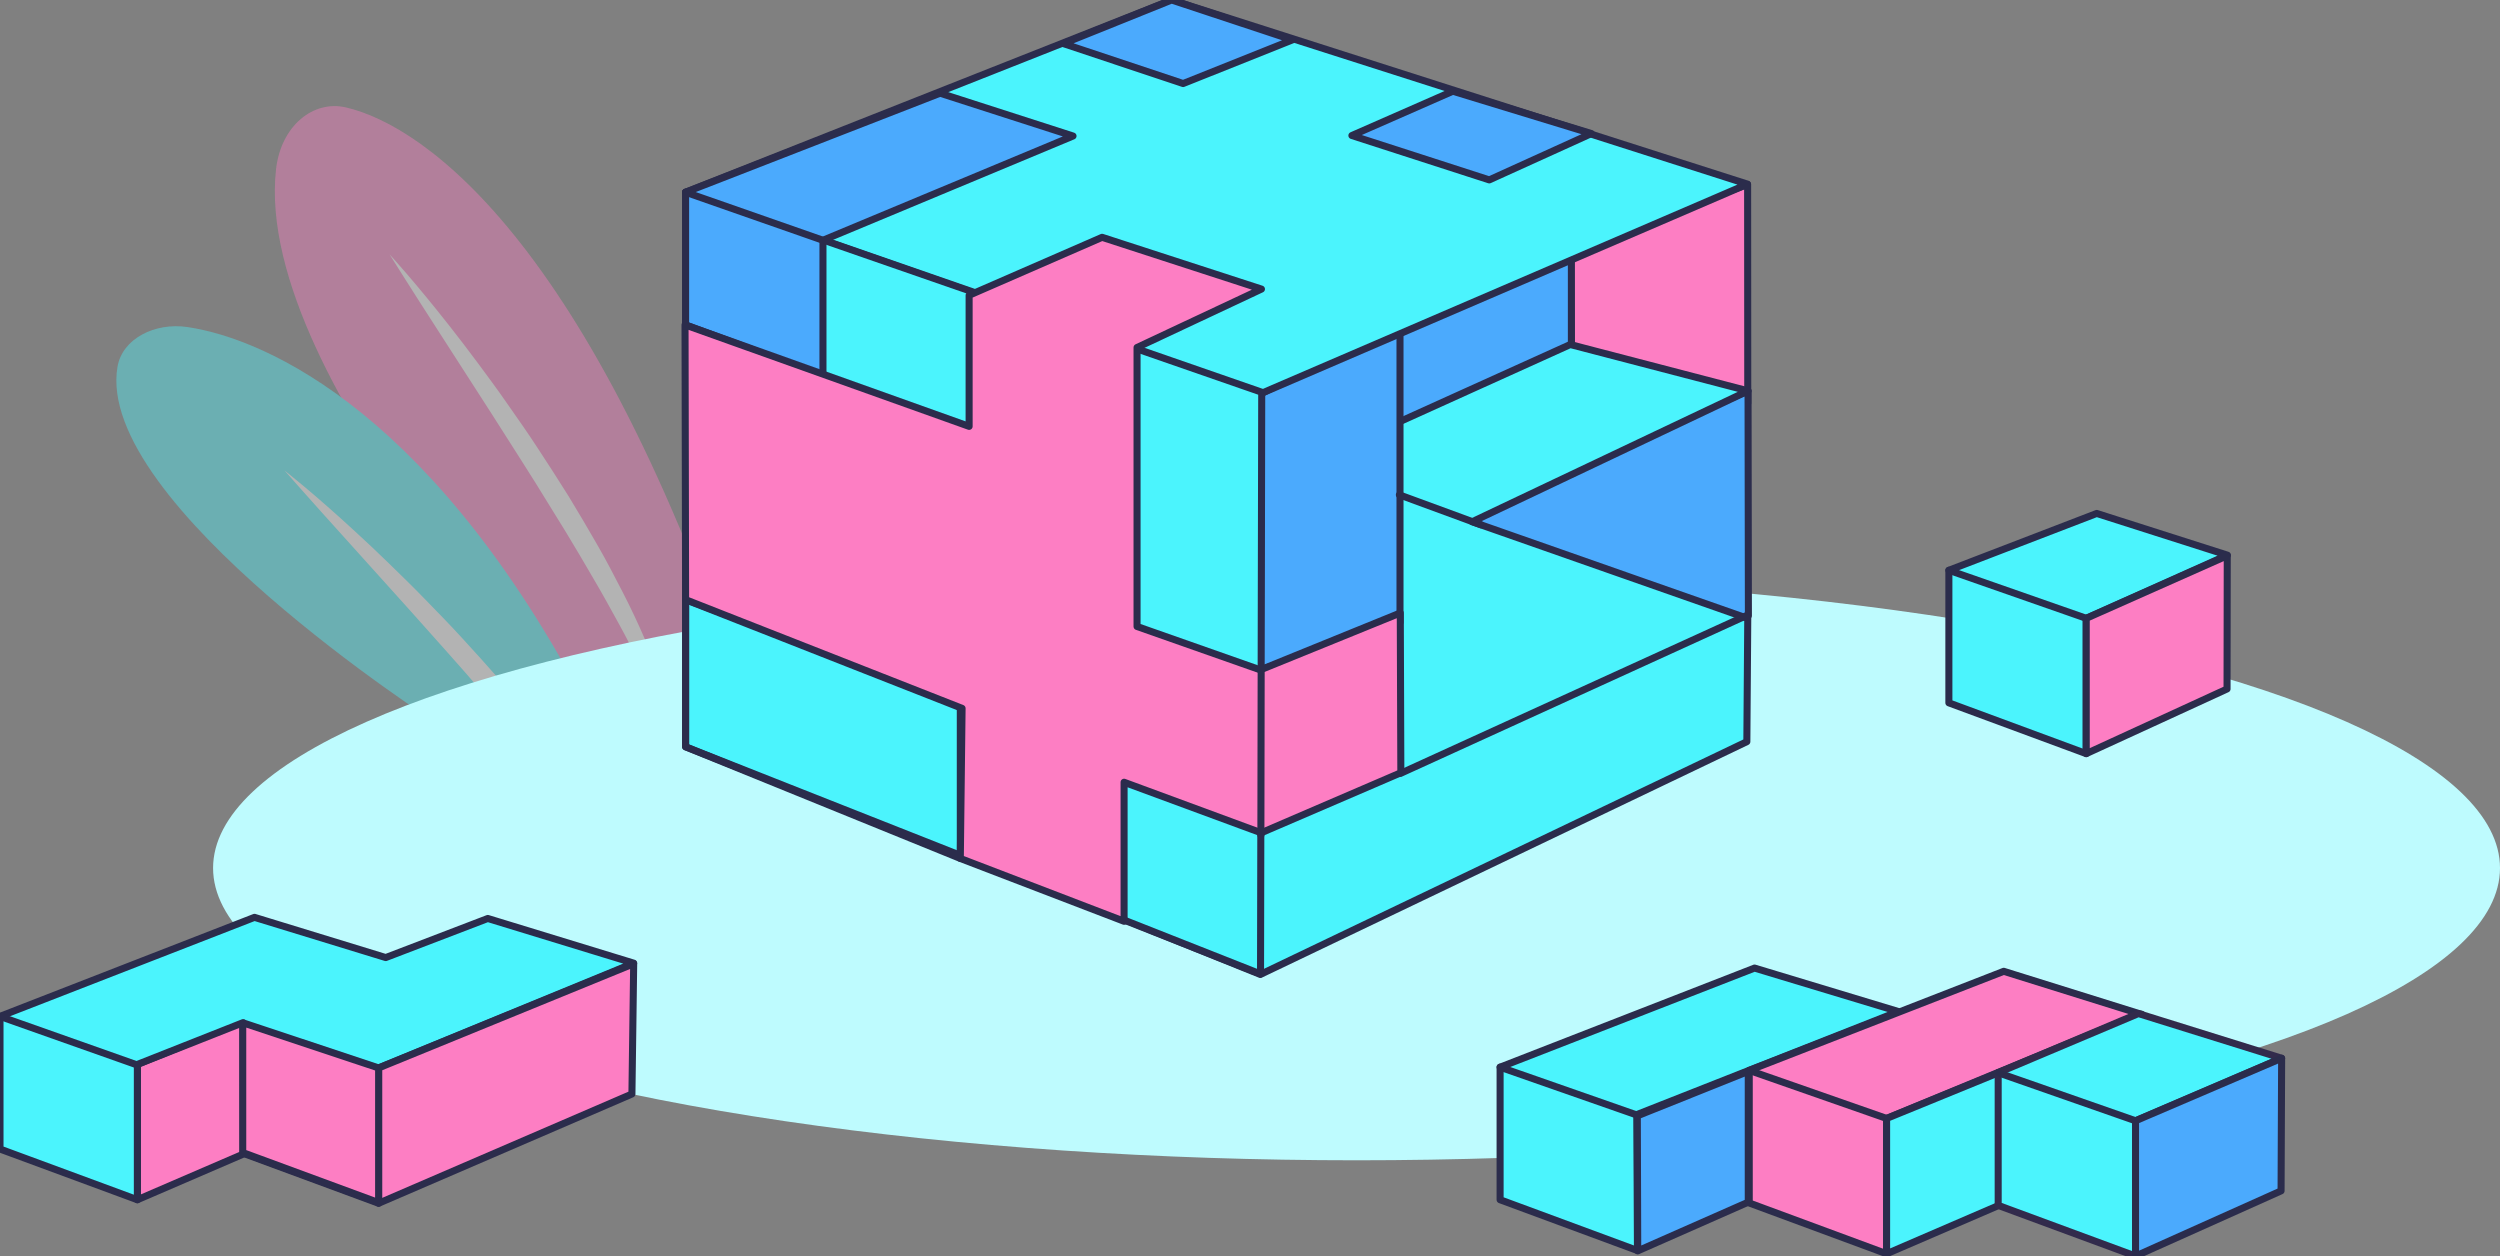 <?xml version="1.0" encoding="utf-8"?>
<!-- Generator: Adobe Illustrator 23.0.0, SVG Export Plug-In . SVG Version: 6.00 Build 0)  -->
<svg version="1.1" id="OBJECTS" xmlns="http://www.w3.org/2000/svg" xmlns:xlink="http://www.w3.org/1999/xlink" x="0px" y="0px"
	 viewBox="0 0 354.91 178.32" style="enable-background:new 0 0 354.91 178.32;" xml:space="preserve">
<rect x="0" y="0" width="354.91" height="178.32" fill="#808080" stroke="none"/>
<style type="text/css">
	.st0{opacity:0.4;}
	.st1{clip-path:url(#XMLID_2_);fill:#FFFFFF;}
	.st2{clip-path:url(#XMLID_3_);fill:#FFFFFF;}
	.st3{fill:#BEFBFE;}
	.st4{fill:#FD7EC3;stroke:#2B2C4C;stroke-linecap:round;stroke-linejoin:round;stroke-miterlimit:10;}
	.st5{fill:#4BAAFD;stroke:#2B2C4C;stroke-linecap:round;stroke-linejoin:round;stroke-miterlimit:10;}
	.st6{fill:#4BF4FD;stroke:#2B2C4C;stroke-linecap:round;stroke-linejoin:round;stroke-miterlimit:10;}
	.st7{fill:none;stroke:#2B2C4C;stroke-linecap:round;stroke-linejoin:round;stroke-miterlimit:10;}
	.st8{fill:#4BF4FD;stroke:#322B4C;stroke-linecap:round;stroke-linejoin:round;stroke-miterlimit:10;}
	.st9{display:none;}
	.st10{display:inline;}
	.st11{fill:none;stroke:#20154C;stroke-miterlimit:10;}
</style>
<g>
	<g>
		<g class="st0">
			<g>
				<defs>
					<path id="XMLID_70_" d="M106.97,103.44C84.81,34.8,60.37,17.88,49.12,15.25c-4.63-1.08-9.25,2.58-9.94,8.84
						c-3.33,30.52,45.38,79.61,45.38,79.61L106.97,103.44z"/>
				</defs>
				<use xlink:href="#XMLID_70_"  style="overflow:visible;fill:#FD7EC3;"/>
				<clipPath id="XMLID_2_">
					<use xlink:href="#XMLID_70_"  style="overflow:visible;"/>
				</clipPath>
				<path class="st1" d="M55.31,36.12c0,0,0.91,0.98,2.43,2.75c1.52,1.77,3.66,4.33,6.13,7.48c1.23,1.58,2.56,3.29,3.92,5.13
					c1.36,1.84,2.81,3.78,4.23,5.84c1.43,2.05,2.93,4.16,4.36,6.37c1.45,2.2,2.89,4.45,4.31,6.71c1.39,2.28,2.75,4.59,4.06,6.87
					c1.32,2.28,2.51,4.59,3.66,6.82c1.15,2.23,2.18,4.44,3.1,6.56c0.46,1.06,0.91,2.09,1.3,3.1c0.4,1.01,0.77,2,1.09,2.95
					c0.34,0.95,0.65,1.87,0.9,2.76c0.27,0.88,0.49,1.72,0.67,2.53c0.2,0.8,0.38,1.54,0.47,2.25c0.11,0.71,0.25,1.34,0.28,1.93
					c0.05,0.59,0.09,1.11,0.13,1.57c0.01,0.46-0.01,0.85-0.02,1.16c-0.02,0.63-0.02,0.96-0.02,0.96s-0.05-0.33-0.14-0.95
					c-0.05-0.31-0.09-0.69-0.18-1.13c-0.1-0.44-0.22-0.94-0.36-1.5c-0.11-0.56-0.34-1.17-0.54-1.83c-0.2-0.66-0.44-1.38-0.73-2.13
					c-0.27-0.76-0.58-1.55-0.94-2.38c-0.34-0.83-0.7-1.71-1.13-2.6c-0.4-0.9-0.84-1.83-1.33-2.78c-0.46-0.96-0.95-1.95-1.48-2.95
					c-1.03-2.02-2.21-4.11-3.4-6.27c-1.2-2.17-2.53-4.36-3.83-6.61c-1.32-2.24-2.7-4.5-4.11-6.75c-1.38-2.26-2.78-4.51-4.19-6.71
					c-1.4-2.2-2.78-4.37-4.12-6.47c-2.7-4.19-5.21-8.1-7.37-11.45C58.13,40.65,55.31,36.12,55.31,36.12z"/>
			</g>
			<g>
				<defs>
					<path id="XMLID_71_" d="M84.47,102.53c-22.17-43.67-46.6-54.43-57.85-56.1c-4.63-0.69-9.25,1.64-9.94,5.63
						c-3.33,19.42,45.38,50.65,45.38,50.65L84.47,102.53z"/>
				</defs>
				<use xlink:href="#XMLID_71_"  style="overflow:visible;fill:#4BF4FD;"/>
				<clipPath id="XMLID_3_">
					<use xlink:href="#XMLID_71_"  style="overflow:visible;"/>
				</clipPath>
				<path class="st2" d="M40.39,66.79c0,0,1.05,0.82,2.84,2.32c1.79,1.5,4.31,3.69,7.25,6.4c1.47,1.36,3.06,2.83,4.7,4.44
					c1.64,1.6,3.38,3.28,5.12,5.08c1.74,1.79,3.56,3.64,5.33,5.58c1.78,1.93,3.56,3.92,5.33,5.93c1.74,2.03,3.45,4.08,5.11,6.13
					c1.67,2.04,3.22,4.12,4.71,6.14c1.49,2.02,2.87,4.03,4.11,5.97c0.63,0.97,1.24,1.91,1.78,2.86c0.56,0.93,1.08,1.85,1.55,2.74
					c0.49,0.88,0.94,1.74,1.33,2.58c0.41,0.82,0.76,1.62,1.07,2.39c0.32,0.75,0.62,1.46,0.83,2.15c0.22,0.68,0.46,1.28,0.59,1.86
					c0.14,0.57,0.27,1.08,0.38,1.53c0.09,0.45,0.12,0.84,0.17,1.15c0.08,0.62,0.13,0.95,0.13,0.95s-0.1-0.32-0.29-0.92
					c-0.1-0.3-0.2-0.67-0.36-1.09c-0.17-0.41-0.37-0.89-0.6-1.43c-0.2-0.54-0.52-1.1-0.82-1.72c-0.3-0.62-0.66-1.29-1.06-1.98
					c-0.38-0.7-0.82-1.44-1.31-2.19c-0.47-0.77-0.97-1.57-1.53-2.38c-0.54-0.83-1.13-1.67-1.76-2.53c-0.61-0.87-1.25-1.77-1.94-2.67
					c-1.34-1.83-2.84-3.7-4.37-5.65c-1.53-1.95-3.2-3.89-4.85-5.91c-1.67-2-3.39-4.01-5.14-6c-1.73-2.01-3.47-4.01-5.21-5.95
					c-1.74-1.95-3.45-3.87-5.1-5.72c-3.33-3.7-6.45-7.16-9.11-10.12C43.91,70.81,40.39,66.79,40.39,66.79z"/>
			</g>
		</g>
		<g>
			<ellipse class="st3" cx="192.58" cy="123.23" rx="162.33" ry="41.49"/>
			<g>
				<polygon class="st4" points="222.96,35.37 223.08,49.33 248.12,57.22 248.1,26.18 				"/>
				<polygon class="st5" points="223.08,49.33 223.08,32.12 190.58,46.53 196.08,64.03 				"/>
				<polygon class="st5" points="248.16,55.5 248.21,87.43 223.58,99.02 188.75,91.18 190.58,80.12 				"/>
				<polygon class="st6" points="113.75,95.52 112.25,111.47 178.92,138.34 247.99,105.29 248.12,87.8 209,74.07 248.16,55.49 
					222.92,48.91 167.13,74.14 150.13,68.47 132.63,75.51 150.92,81.8 				"/>
				<polygon class="st5" points="178.92,95.1 198.75,88.35 198.75,46.39 179.08,55.84 				"/>
				<polygon class="st6" points="97.33,27.29 166.33,0 248.08,26.14 179.08,55.84 				"/>
				<polygon class="st6" points="97.33,27.29 97.33,106.02 178.95,138.27 179.12,55.68 				"/>
				<polygon class="st7" points="97.33,85.13 136.33,99.61 136.33,121.87 97.33,106.02 				"/>
				<polygon class="st5" points="150.96,6.19 167.96,11.86 183.46,5.67 166.33,0 				"/>
				<polygon class="st5" points="206.25,12.95 225.92,18.96 211.42,25.54 191.92,19.24 				"/>
				<polygon class="st5" points="97.33,27.29 97.33,46.12 116.83,53.32 116.83,34.11 152.33,19.31 133.46,13.23 				"/>
				<line class="st5" x1="198.83" y1="109.79" x2="247.95" y2="87.38"/>
				<line class="st7" x1="97.33" y1="27.29" x2="116.83" y2="34.11"/>
				<polygon class="st4" points="97.33,85.13 97.25,46.12 137.58,60.53 137.58,41.92 156.46,33.69 179.08,41.04 161.42,49.33 
					161.42,88.94 178.92,95.1 198.79,87.02 198.87,109.7 179.04,118.23 159.58,111.05 159.58,130.79 136.33,121.87 136.58,100.56 
									"/>
				<line class="st7" x1="210.23" y1="74.5" x2="198.66" y2="70.25"/>
			</g>
		</g>
	</g>
	<g>
		<g>
			<polygon class="st6" points="212.96,151.5 212.96,170.32 232.46,177.53 232.37,158.23 269.5,143.6 249.08,137.43 			"/>
			<line class="st5" x1="232.46" y1="158.32" x2="212.96" y2="151.5"/>
		</g>
		<g>
			<polygon class="st4" points="248.33,151.96 248.33,170.78 267.83,177.99 267.83,158.78 303.79,143.93 284.46,137.89 			"/>
			<polygon class="st6" points="267.83,177.99 303.79,162.48 304.04,143.98 267.83,158.78 			"/>
			<line class="st5" x1="248.33" y1="151.96" x2="267.83" y2="158.78"/>
		</g>
		<polygon class="st5" points="232.5,177.58 248.19,170.66 248.19,152.1 232.44,158.41 		"/>
		<g>
			<polygon class="st8" points="283.67,152.29 283.67,171.12 303.17,178.32 303.17,159.11 323.91,150.23 303.58,143.89 			"/>
			<polygon class="st5" points="303.17,178.32 323.83,169.06 323.91,150.23 303.17,159.11 			"/>
			<line class="st5" x1="283.67" y1="152.29" x2="303.17" y2="159.11"/>
		</g>
	</g>
	<g>
		<polygon class="st6" points="276.67,80.96 276.67,99.78 296.17,106.99 296.17,87.78 316.21,78.81 297.66,72.89 		"/>
		<polygon class="st4" points="296.17,106.99 316.16,97.81 316.19,78.89 296.17,87.78 		"/>
		<line class="st5" x1="276.67" y1="80.96" x2="296.17" y2="87.78"/>
	</g>
	<g>
		<g>
			<g>
				<polygon class="st4" points="19.5,170.32 55.46,154.81 55.71,136.31 19.5,151.11 				"/>
				<line class="st5" x1="0" y1="144.29" x2="19.5" y2="151.11"/>
			</g>
			<g>
				<polygon class="st6" points="69.25,130.39 54.76,135.94 36.13,130.23 0,144.29 0,163.12 19.5,170.32 19.5,151.11 34.5,145.18 
					34.54,163.73 53.75,170.82 53.75,151.61 89.96,136.73 				"/>
				<polygon class="st4" points="53.75,170.82 89.71,155.31 89.96,136.81 53.75,151.61 				"/>
			</g>
			<polygon class="st4" points="34.64,145.25 34.46,145.31 34.46,163.62 53.75,170.73 53.75,151.61 			"/>
		</g>
		<line class="st6" x1="0.21" y1="144.37" x2="19.46" y2="151.18"/>
	</g>
	<g class="st9">
		<g class="st10">
			<line class="st11" x1="249.87" y1="-48.2" x2="249.87" y2="-51.73"/>
			<line class="st11" x1="246.88" y1="-47.42" x2="245.11" y2="-50.47"/>
			<line class="st11" x1="244.68" y1="-45.24" x2="241.62" y2="-47"/>
			<line class="st11" x1="243.87" y1="-42.26" x2="240.34" y2="-42.26"/>
			<line class="st11" x1="244.65" y1="-39.27" x2="241.6" y2="-37.5"/>
			<line class="st11" x1="246.83" y1="-37.07" x2="245.06" y2="-34.02"/>
			<line class="st11" x1="249.81" y1="-36.26" x2="249.81" y2="-32.73"/>
			<line class="st11" x1="252.8" y1="-37.04" x2="254.56" y2="-33.99"/>
			<line class="st11" x1="255" y1="-39.22" x2="258.05" y2="-37.46"/>
			<line class="st11" x1="255.81" y1="-42.2" x2="259.34" y2="-42.2"/>
			<line class="st11" x1="255.02" y1="-45.19" x2="258.08" y2="-46.96"/>
			<line class="st11" x1="252.85" y1="-47.39" x2="254.61" y2="-50.44"/>
		</g>
		<g class="st10">
			<line class="st11" x1="428.42" y1="57.73" x2="431.98" y2="61.33"/>
			<line class="st11" x1="432" y1="57.75" x2="428.4" y2="61.31"/>
		</g>
		<g class="st10">
			<line class="st11" x1="31.87" y1="181.3" x2="31.87" y2="177.77"/>
			<line class="st11" x1="28.88" y1="182.08" x2="27.11" y2="179.03"/>
			<line class="st11" x1="26.68" y1="184.26" x2="23.62" y2="182.5"/>
			<line class="st11" x1="25.87" y1="187.24" x2="22.34" y2="187.24"/>
			<line class="st11" x1="26.65" y1="190.23" x2="23.6" y2="192"/>
			<line class="st11" x1="28.83" y1="192.43" x2="27.06" y2="195.48"/>
			<line class="st11" x1="31.81" y1="193.24" x2="31.81" y2="196.77"/>
			<line class="st11" x1="34.8" y1="192.46" x2="36.56" y2="195.51"/>
			<line class="st11" x1="37" y1="190.28" x2="40.05" y2="192.04"/>
			<line class="st11" x1="37.81" y1="187.3" x2="41.34" y2="187.3"/>
			<line class="st11" x1="37.02" y1="184.31" x2="40.08" y2="182.54"/>
			<line class="st11" x1="34.85" y1="182.11" x2="36.61" y2="179.06"/>
		</g>
		<g class="st10">
			<line class="st11" x1="433.87" y1="116.3" x2="433.87" y2="112.77"/>
			<line class="st11" x1="430.88" y1="117.08" x2="429.11" y2="114.03"/>
			<line class="st11" x1="428.68" y1="119.26" x2="425.62" y2="117.5"/>
			<line class="st11" x1="427.87" y1="122.24" x2="424.34" y2="122.24"/>
			<line class="st11" x1="428.65" y1="125.23" x2="425.6" y2="127"/>
			<line class="st11" x1="430.83" y1="127.43" x2="429.06" y2="130.48"/>
			<line class="st11" x1="433.81" y1="128.24" x2="433.81" y2="131.77"/>
			<line class="st11" x1="436.8" y1="127.46" x2="438.56" y2="130.51"/>
			<line class="st11" x1="439" y1="125.28" x2="442.05" y2="127.04"/>
			<line class="st11" x1="439.81" y1="122.3" x2="443.34" y2="122.3"/>
			<line class="st11" x1="439.02" y1="119.31" x2="442.08" y2="117.54"/>
			<line class="st11" x1="436.85" y1="117.11" x2="438.61" y2="114.06"/>
		</g>
		<g class="st10">
			<line class="st11" x1="254.51" y1="195.7" x2="258.08" y2="199.3"/>
			<line class="st11" x1="258.1" y1="195.72" x2="254.5" y2="199.28"/>
		</g>
		<g class="st10">
			<line class="st11" x1="-15.07" y1="-41.82" x2="-11.5" y2="-38.22"/>
			<line class="st11" x1="-11.49" y1="-41.8" x2="-15.08" y2="-38.24"/>
		</g>
		<g class="st10">
			<line class="st11" x1="136.01" y1="-12.3" x2="139.58" y2="-8.7"/>
			<line class="st11" x1="139.6" y1="-12.28" x2="136" y2="-8.72"/>
		</g>
	</g>
	<line class="st6" x1="179" y1="118.56" x2="179.04" y2="94.73"/>
</g>
</svg>
